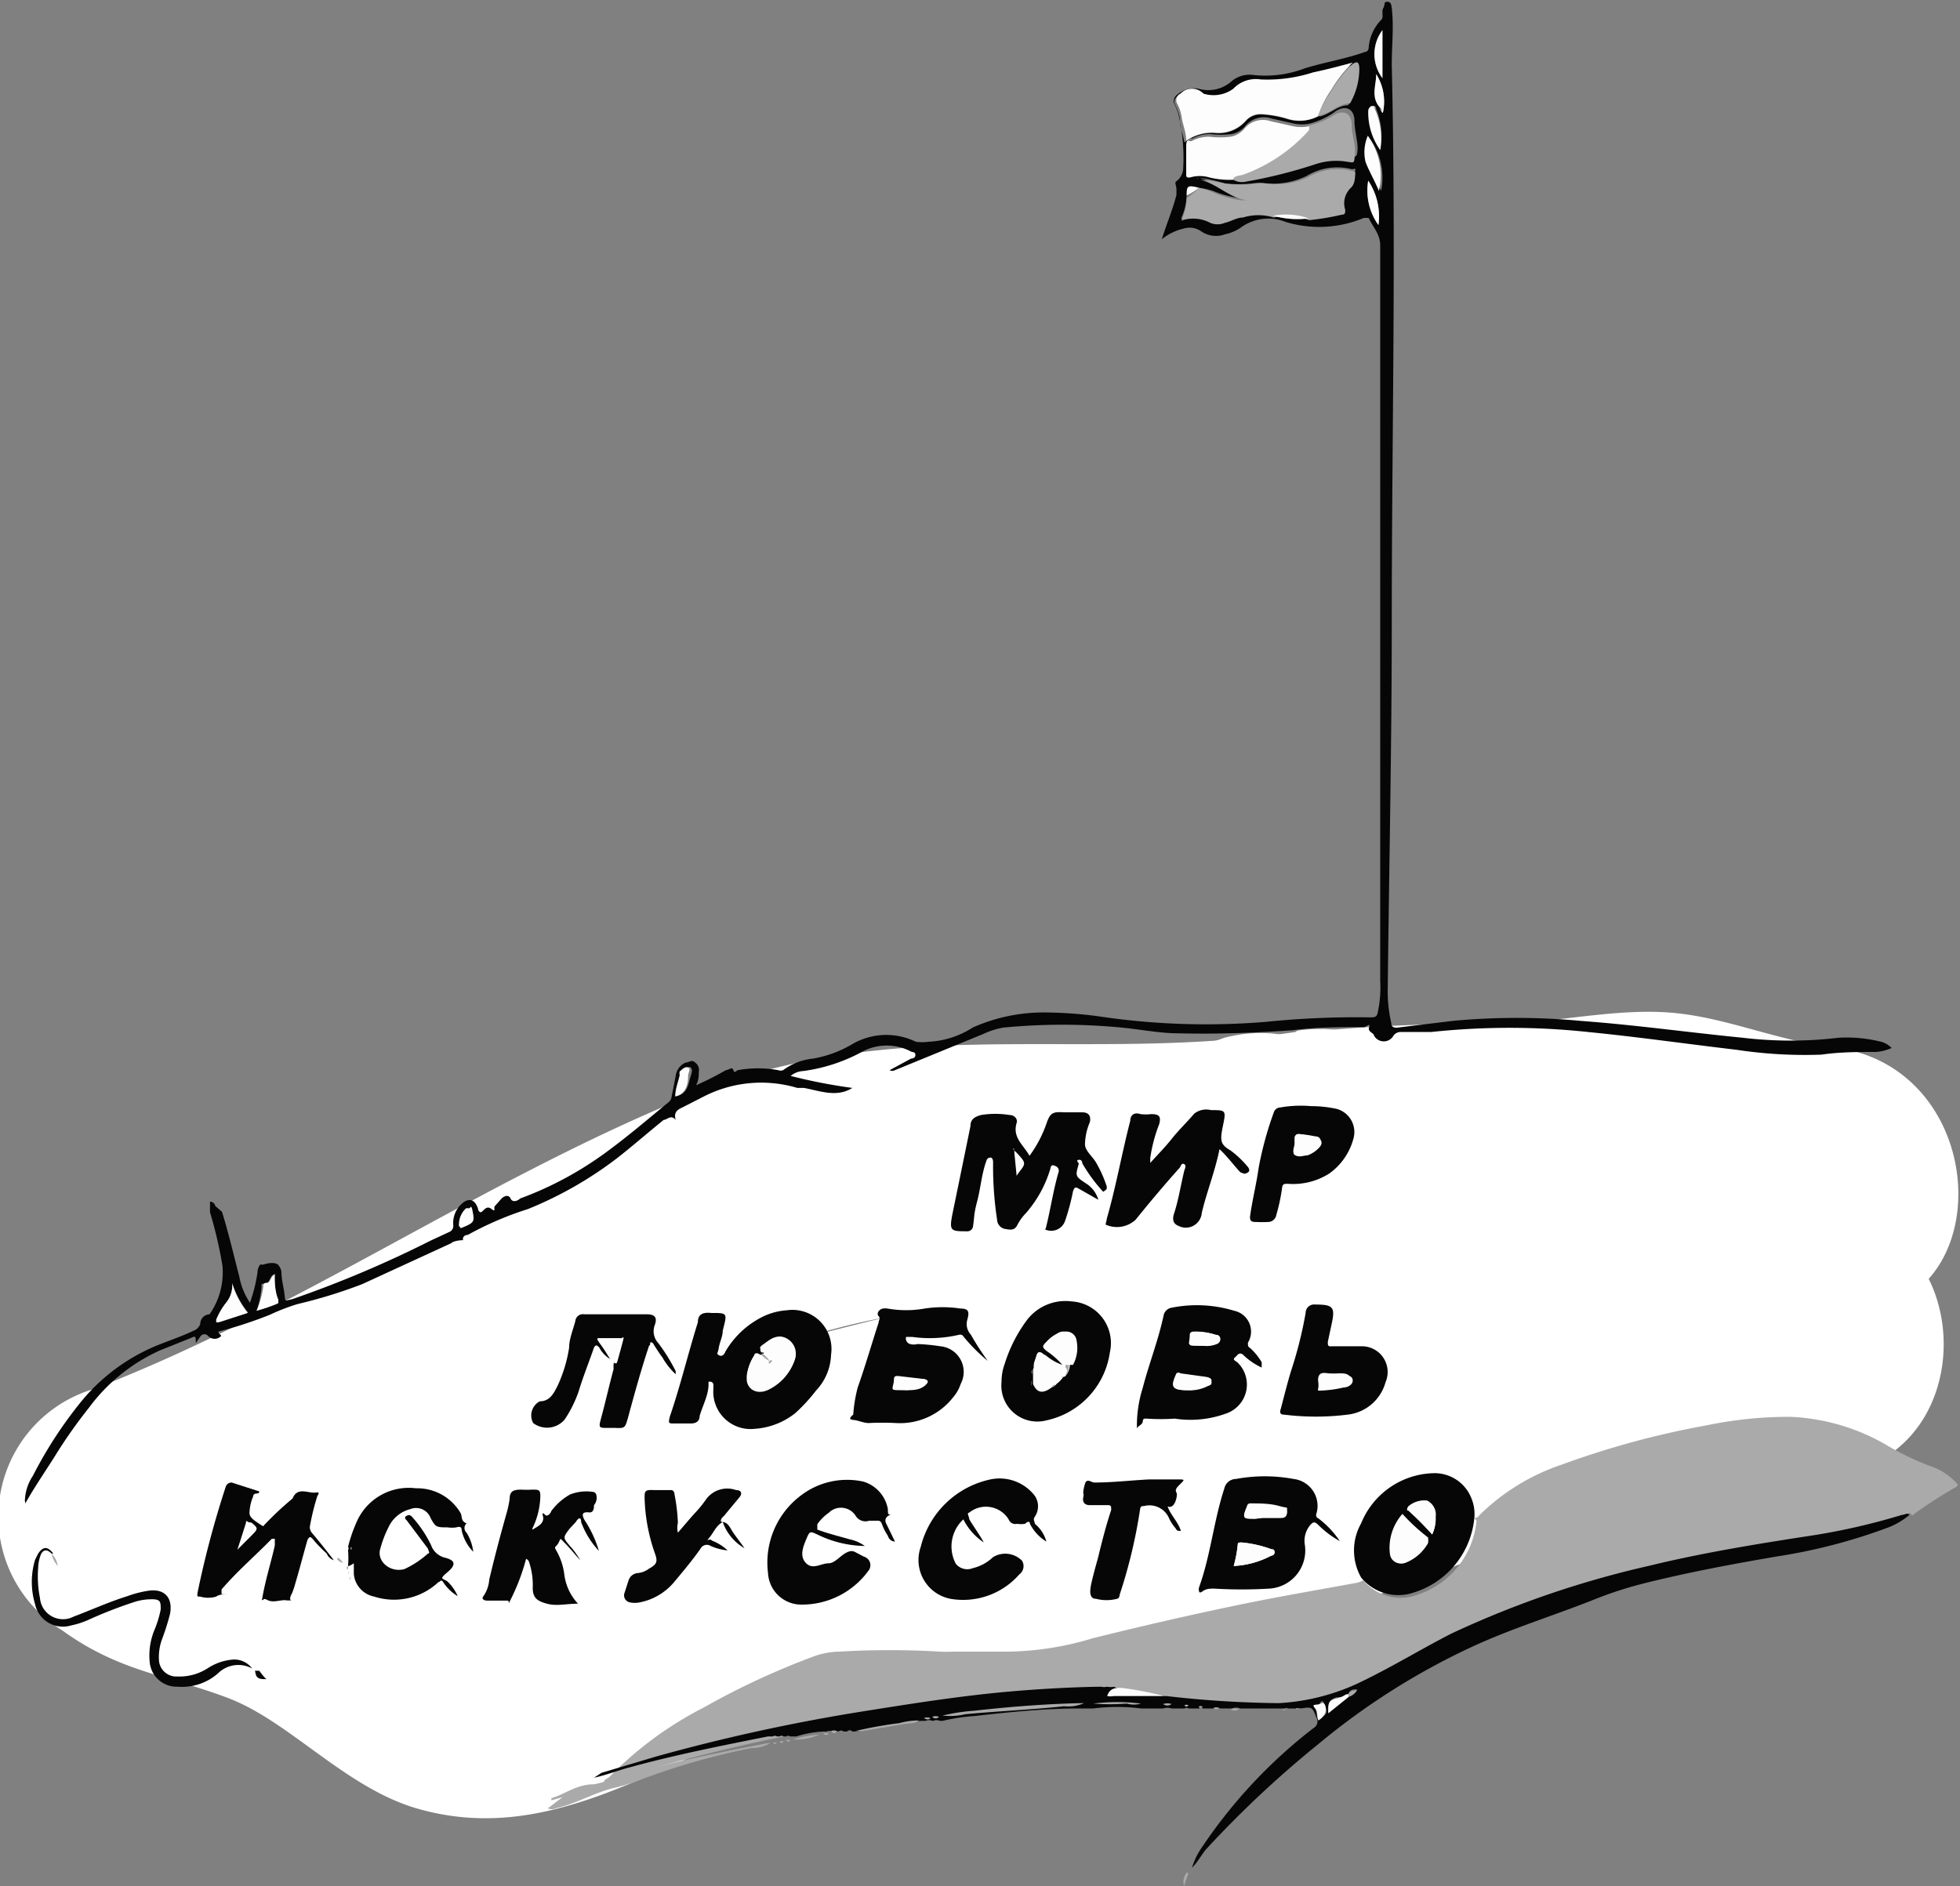 <svg xmlns="http://www.w3.org/2000/svg" viewBox="0 0 44.15 42.49"><rect x="0" y="0" width="44.15" height="42.49" fill="#808080" stroke="none"/><defs><style>.cls-1{fill:#fff;}.cls-2{fill:#abaaaa;}.cls-3{fill:#060606;}.cls-4{fill:#fdfdfd;}</style></defs><g id="Layer_2" data-name="Layer 2"><g id="Layer_4" data-name="Layer 4"><path class="cls-1" d="M41.28,23.59c-1.26-.14-2.43-.69-3.7-.78s-2.64.25-4,.27a33.86,33.86,0,0,0-4,.16c-.71.1-3.23.92-3.81.64l-2.29,5.44a13.33,13.33,0,0,0,5.69-.2c3.7-.95,2.13-6.7-1.59-5.74a4.6,4.6,0,0,1-2.52.2c-3-.46-5.62,3.88-2.29,5.44,3.16,1.49,6.09-.11,9.41-.09,1.4,0,2.68,0,4.09-.11,1.69-.09,3.34.53,5,.72,3.81.43,3.77-5.52,0-5.95Z"/><path class="cls-1" d="M29.18,23.25c-4.82.73-9-.47-13.7,1.46S6.81,29.47,2.12,31.29a3,3,0,0,0-.72,5.44c1.3.94,2.36,1,3.75,1.53s2.66,2.05,4.3,2.5c2.91.81,5.29-1,7.93-1.93,3.39-1.14,6.71-1.42,10.23-2,4.79-.77,8.42-3.67,13.3-3.57v-6A86.9,86.9,0,0,0,10.59,32.5c-3.58,1.28-2,7,1.58,5.74a82.7,82.7,0,0,1,28.74-5c3.83,0,3.83-5.88,0-6a17.71,17.71,0,0,0-9.32,2.06c-3.73,2-7.68,1.64-11.69,2.48-2.65.55-5.2,2.18-7.8,2.64-1.74.3-6.16-1.8-7.69-2.91L3.7,37a99.27,99.27,0,0,0,12-5.82c5-2.75,9.78-1.42,15.1-2.22,3.78-.57,2.17-6.3-1.58-5.74Z"/><path class="cls-2" d="M33.21,34.2s.08,0,.11-.06A4.82,4.82,0,0,1,35.17,33a19.63,19.63,0,0,1,3.28-.89,9.06,9.06,0,0,1,1.87-.19,4.68,4.68,0,0,1,2.13.61,6.69,6.69,0,0,0,1,.49,1.4,1.4,0,0,1,.61.38s.08.06,0,.1a10.82,10.82,0,0,0-1,.65c0-.1-.11-.05-.17,0a14.77,14.77,0,0,1-2,.46c-1.24.19-2.48.39-3.71.69a21.88,21.88,0,0,0-4.43,1.52c-.69.33-1.34.73-2,1.07a4.83,4.83,0,0,1-1.9.5,23.7,23.7,0,0,1-2.53-.16s0,0-.05,0a7.62,7.62,0,0,0-.93-.18c-.14,0-.29,0-.35.18a.32.32,0,0,1-.14,0c-.69,0-1.38.05-2.07.11-1.13.1-2.25.28-3.38.46a42,42,0,0,0-4.56,1l-1.24.37c0-.09.08-.09.13-.14a8.13,8.13,0,0,1,2.12-1.56,17.21,17.21,0,0,1,2.5-1.16,1.78,1.78,0,0,1,.55-.1,19.27,19.27,0,0,1,2.28,0,2.62,2.62,0,0,0,.28,0l1.24,0a6.86,6.86,0,0,0,1.91-.3c1-.25,2.08-.5,3.13-.72s1.84-.35,2.76-.52a.52.52,0,0,0,.21-.07,1.08,1.08,0,0,0,1.18.34,1.95,1.95,0,0,0,1.37-1.68Z"/><path class="cls-3" d="M26.17,5.39c.11-.35.25-.68.33-1,0,0,0-.09,0-.14s-.05-.14,0-.17.14-.13.15-.26a4.25,4.25,0,0,0-.09-1.18,1,1,0,0,0-.1-.28.18.18,0,0,1,.06-.23A.58.58,0,0,1,27,2a.79.79,0,0,0,.72-.15.63.63,0,0,1,.52-.16,2.49,2.49,0,0,0,1.15-.15c.45-.14.91-.21,1.36-.37,0,0,.07,0,.08-.09a1,1,0,0,1,.28-.63c.07-.06,0-.18.05-.27s0-.14.09-.14.09.08.1.14c.05.42,0,.85,0,1.28.1,4.21,0,8.43,0,12.64,0,2.71-.06,5.42-.09,8.14a3.18,3.18,0,0,0,.08.81c0,.09.06.11.15.1L32.72,23a15.51,15.51,0,0,1,2.89,0c1.22.09,2.43.26,3.65.38a9.09,9.09,0,0,0,2.15,0,3.16,3.16,0,0,1,.92.08.52.52,0,0,1,.28.15,1.06,1.06,0,0,1-.35.09c-.41,0-.82,0-1.23.06a10.31,10.31,0,0,1-1.92-.11c-1.11-.13-2.22-.29-3.34-.4a16.66,16.66,0,0,0-3.53,0l-.68,0a.2.2,0,0,0-.17.08.25.25,0,0,1-.44,0c0-.06-.15-.08-.11-.19s-.07,0-.11,0c-.54,0-1.07,0-1.61.07-.85.06-1.7.09-2.56.07-.44,0-.87-.09-1.3-.13a13.8,13.8,0,0,0-2.65,0,1.69,1.69,0,0,0-.45.14l-2,.82a.12.12,0,0,1-.12,0l.48-.26s.1,0,.1-.08-.07-.06-.1-.08a1.17,1.17,0,0,0-1.09,0,3.84,3.84,0,0,1-1.34.44.47.47,0,0,0-.28.11,12.14,12.14,0,0,0,1.39.27c-.35.22-.72.07-1.09,0l-.15,0a2.84,2.84,0,0,0-2.12.2l-.47.24c-.11.05-.2.11-.15.28-.11-.13-.19,0-.27,0-.36.29-.7.59-1.06.87a8.62,8.62,0,0,1-2,1.14,7.33,7.33,0,0,0-1.35.58s-.13,0-.11.12,0,0,0,0-.19,0-.27.07l-2,.92a11.15,11.15,0,0,1-1.46.45,4.67,4.67,0,0,0-.62.24A9.63,9.63,0,0,1,4.92,30c0,.06.06.06.06.1a.2.2,0,0,1-.29,0,.11.11,0,0,0-.17,0l-.11.16c0-.15,0-.17-.1-.12l-.7.28A4.07,4.07,0,0,0,2,31.72a11.07,11.07,0,0,0-.71,1c-.24.39-.51.77-.73,1.17a.07.07,0,0,0,0-.07,1.07,1.07,0,0,1,.18-.57,9.55,9.55,0,0,1,1.11-1.7,4.34,4.34,0,0,1,1.82-1.29c.23-.09.46-.17.69-.28a.25.25,0,0,0,.15-.15c0-.09.06-.21.21-.22s0,0,0,0a1.64,1.64,0,0,0,.29-1.1,9.52,9.52,0,0,0-.28-1.2s0-.06,0-.09,0-.12,0-.14.1,0,.12.09L5,27.3c.15.48.27,1,.39,1.46a1.57,1.57,0,0,0,.24.59,3.56,3.56,0,0,0,.17-.68.3.3,0,0,1,.06-.18s.06,0,.07,0,.22-.08.33,0a.3.3,0,0,1,.08.17c0,.17.05.34.07.51s0,.13.17.1a25.15,25.15,0,0,0,3.12-1.32l.41-.19a.15.15,0,0,0,.1-.16.58.58,0,0,1,.17-.46c.17-.17.32-.13.39.1,0,0,0,.05.05.07s.12-.17.24-.08.06,0,.08-.05L11.3,27c.06-.06.16-.09.2,0s.14.07.22,0a7.85,7.85,0,0,0,2-1.09c.46-.34.89-.71,1.33-1.07a.2.2,0,0,0,.08-.14l.09-.46a.38.38,0,0,1,.22-.3c.07,0,.15-.08.22,0a.2.2,0,0,1,.08.21c0,.09,0,.18-.06.3a7,7,0,0,0,.67-.34c.07,0,.14-.09.17,0s.07,0,.1,0a2.53,2.53,0,0,1,.91,0,.15.15,0,0,0,.11,0,1.35,1.35,0,0,1,.67-.26,2.61,2.61,0,0,0,.86-.31,1.52,1.52,0,0,1,1.46-.07,1,1,0,0,0,.28,0,2,2,0,0,0,1-.32,3.92,3.92,0,0,1,1.56-.34,9.36,9.36,0,0,1,1.3.09,16.31,16.31,0,0,0,3.76.12,20.08,20.08,0,0,1,2.33-.1c.11,0,.16,0,.18-.14a2.6,2.6,0,0,0,.05-.68q0-7.29,0-14.57c0-.66,0-1.33,0-2,0-.26-.17-.42-.26-.62,0,0-.07,0-.11,0a2.6,2.6,0,0,1-1.76.09,1.05,1.05,0,0,0-1,.12,1,1,0,0,1-.37.16.59.59,0,0,1-.52-.06.46.46,0,0,0-.41-.07A1.23,1.23,0,0,0,26.17,5.39Zm3.35-2.61a.86.86,0,0,1-.39,0l-.49-.11a.54.54,0,0,0-.59.17.52.52,0,0,1-.31.18,1.93,1.93,0,0,1-.48,0,.82.82,0,0,0-.4.1c-.05,0-.12,0-.12.12s0,.42,0,.63c0,0,0,.09.08.07a.77.77,0,0,1,.45,0,1.92,1.92,0,0,0,.53.06.39.39,0,0,0,.28,0,11.14,11.14,0,0,0,1.61-.4,1.48,1.48,0,0,1,.69-.06c.17,0,.19,0,.2-.17s-.07-.43-.07-.65-.15-.37-.4-.23A1.78,1.78,0,0,1,29.52,2.78ZM26.6,4.93a.82.82,0,0,1,.65.05.42.42,0,0,0,.33,0c.14,0,.27-.08.41-.12a1.17,1.17,0,0,1,.69,0,2,2,0,0,0,.8.06,5.69,5.69,0,0,0,.72-.12c.06,0,.12,0,.09-.11a.49.49,0,0,1,.13-.5c.09-.09.07-.21.1-.32s0-.05-.08-.06a1.32,1.32,0,0,0-1,.15,1.72,1.72,0,0,1-.92.17,1,1,0,0,0-.3,0,2.74,2.74,0,0,1-.64,0A3.69,3.69,0,0,0,27,4c.4.1.71.41,1.1.46,0,0-.11,0-.2,0a2.38,2.38,0,0,1-.58-.16A1.69,1.69,0,0,0,27,4.23c-.22-.06-.24-.05-.27.17a1.31,1.31,0,0,1-.12.51v0Zm3.09-2.31h.06c.22-.06.38-.24.62-.25l0,0a1.59,1.59,0,0,0,.21-.8c0-.14-.05-.15-.15-.09-.3.08-.6.16-.89.22a3.37,3.37,0,0,1-1.18.16.7.7,0,0,0-.62.21.76.76,0,0,1-.67.08.36.36,0,0,0-.52,0,.16.16,0,0,0-.07.23.92.92,0,0,1,.1.32c0,.17.07.33.1.51A1,1,0,0,1,27.38,3a.81.81,0,0,0,.68-.27.44.44,0,0,1,.36-.15,2.44,2.44,0,0,1,.6.11A.91.91,0,0,0,29.69,2.62Zm1.12.44a.94.94,0,0,0,0,.59c.08.21.2.41.3.65A1.51,1.51,0,0,0,30.81,3.06ZM5.23,28.91a.61.61,0,0,1-.12.42,1.54,1.54,0,0,0-.23.39s0,0,0,.06h.06l.65-.21A2,2,0,0,1,5.23,28.91Zm.55.62a4,4,0,0,0,.45-.15s0,0,0-.08c0-.19-.06-.38-.08-.58-.09.06-.07.2-.18.2s-.07,0-.08.1A2.23,2.23,0,0,1,5.78,29.53ZM31.09,3.38A1.6,1.6,0,0,0,31,2.46s0-.1-.08-.07a.13.13,0,0,0-.07.11A1.45,1.45,0,0,0,31.09,3.38Zm.05-1.62V.68A.9.9,0,0,0,31.14,1.76Zm-.09,3.31a1.45,1.45,0,0,0-.23-1A1.33,1.33,0,0,0,31.05,5.07ZM15.21,24.7c.29-.05.29-.28.35-.46s0-.16,0-.19-.13,0-.19.09a.2.2,0,0,0,0,.08C15.28,24.37,15.25,24.53,15.21,24.7ZM31,1.67c0,.25-.09.51.08.75,0,0,0,.09.07.12A1.16,1.16,0,0,0,31,1.67Zm-20.62,26c.3-.12.31-.14.27-.36s-.06-.09-.11,0A.49.49,0,0,0,10.34,27.62ZM27,4h0Z"/><path class="cls-3" d="M26.27,38.21a23.7,23.7,0,0,0,2.53.16,4.83,4.83,0,0,0,1.9-.5c.7-.34,1.35-.74,2-1.07a21.88,21.88,0,0,1,4.43-1.52c1.23-.3,2.47-.5,3.71-.69a14.77,14.77,0,0,0,2-.46c.06,0,.13-.06.17,0a1.67,1.67,0,0,1-.47.28,12.58,12.58,0,0,1-2.48.65c-1,.17-2.08.37-3.1.63A8.76,8.76,0,0,0,36,36c-.94.38-1.91.67-2.84,1.1a15.81,15.81,0,0,0-3.46,2.19,23.65,23.65,0,0,0-2.53,2.37c-.11.13-.19.29-.32.42a1.68,1.68,0,0,1,.25-.5,11.39,11.39,0,0,1,2.49-2.65.17.17,0,0,0,.06-.24c-.09-.23-.09-.24-.35-.2a.07.07,0,0,0-.06,0l-.23,0a.06.06,0,0,0-.07,0h-1a.25.25,0,0,0-.19,0h-.26a.15.15,0,0,0-.13,0H27.1a.08.08,0,0,0-.09,0h-.24a.08.08,0,0,0-.09,0h-.29a.31.31,0,0,0-.19,0h-.5a4.26,4.26,0,0,0-1.07,0h-.3c-.79,0-1.58.08-2.37.17a4.43,4.43,0,0,0-.73.11h-.06a.17.17,0,0,0-.15,0H21a.17.17,0,0,0-.15,0h-.06a1.67,1.67,0,0,0-.44.06,9.6,9.6,0,0,0-1,.18H19.2a.13.13,0,0,0-.12,0H19a.13.13,0,0,0-.12,0h0a.15.15,0,0,0-.13,0h0a.15.15,0,0,0-.13,0l-.08,0a2.36,2.36,0,0,0-.6.11H17.8a.08.08,0,0,0-.09,0h-.06a.08.08,0,0,0-.09,0H17.5a.08.08,0,0,0-.09,0H17.3c-1,.2-2.07.41-3.09.69-.28.07-.54.18-.83.24l.17-.11,1.24-.37a42,42,0,0,1,4.56-1c1.13-.18,2.25-.36,3.38-.46.69-.06,1.38-.1,2.07-.11a.32.32,0,0,0,.14,0,.38.38,0,0,0,.15,0C25.48,38.19,25.87,38.19,26.27,38.21Zm4.11,0a.35.35,0,0,0,.19-.15c-.09,0-.15,0-.19.09s-.17.08-.26.09-.24.09-.2.34Zm-.68.53c.2-.13.21-.14.14-.33s-.1,0-.15,0-.12,0-.07.08S29.65,38.67,29.7,38.76Z"/><path class="cls-3" d="M17,32.19a.84.84,0,0,1-.93-.91V31.2s0-.06-.06-.07-.05,0-.05.06c0,.24-.13.47-.2.71,0,.09-.05.17-.2.17s-.24,0-.37,0-.14,0-.1-.16c.24-.7.41-1.42.63-2.12,0-.18.11-.23.3-.21.38,0,.36,0,.26.4,0,.13-.07.26-.09.39s-.06.12,0,.16.12,0,.15-.08a2,2,0,0,1,.85-.79,1.44,1.44,0,0,1,.53-.14.88.88,0,0,1,1,1,1.23,1.23,0,0,1-.34.81,3.79,3.79,0,0,1-.47.51A1.64,1.64,0,0,1,17,32.19Zm.15-1.67c-.06,0-.11,0-.15,0a1.07,1.07,0,0,0-.17.46v.08c0,.23.24.34.49.22a1.15,1.15,0,0,0,.59-.67.39.39,0,0,0-.33-.5c-.18,0-.27.1-.39.18s-.06.1,0,.15S17.16,30.51,17.14,30.52Z"/><path class="cls-3" d="M24.85,26.85a3.63,3.63,0,0,1-.47-.64s0-.09-.08-.08,0,.06,0,.09c-.08.28-.08.28.16.44a.64.64,0,0,1,.28.37l-.44-.25c-.09-.06-.11,0-.13.06a5.09,5.09,0,0,1-.18.67.33.33,0,0,1-.42.2c-.05,0,0-.05,0-.09.1-.41.16-.83.28-1.23,0-.09-.05-.11-.1-.13s-.08,0-.09.07a2.67,2.67,0,0,1-.55,1,1.15,1.15,0,0,0-.19.26c-.06.13-.15.12-.26.1a.22.22,0,0,1-.2-.21,8,8,0,0,1-.09-1.3s0-.09-.05-.1a.09.09,0,0,0-.1.07c-.11.3-.13.62-.21.92s-.06.36-.09.54a.13.13,0,0,1-.12.13c-.38,0-.42,0-.35-.37.14-.68.28-1.36.41-2,0-.15.09-.21.24-.25a2,2,0,0,1,.64,0c.11,0,.19.09.16.18-.1.33.16.5.29.74a2.77,2.77,0,0,0,.38-.72c.08-.24.14-.28.39-.26l.42,0c.14,0,.2.08.17.22a1.33,1.33,0,0,0-.11.5c0,.15.18.28.26.43a2.71,2.71,0,0,1,.22.49.12.12,0,0,1,0,.1Zm-2-1h0l.06.61c.21-.25.21-.25,0-.48A.64.64,0,0,1,22.82,25.87Z"/><path class="cls-3" d="M22.25,30.66a3.94,3.94,0,0,1-.54-.54.09.09,0,0,0-.1-.05,2.91,2.91,0,0,1-1.06.05c-.05,0-.12,0-.14,0a.13.13,0,0,0,.09.16.33.33,0,0,0,.17,0,4.4,4.4,0,0,1,.51.05.58.58,0,0,1,.46.85.9.9,0,0,1-.17.3,1.52,1.52,0,0,1-1.29.58,6.08,6.08,0,0,0-.61,0c-.12,0-.23-.06-.35-.07s-.06-.07,0-.12a3.23,3.23,0,0,1,.1-.61c.17-.48.32-1,.47-1.46,0-.05.05-.1,0-.15s0-.15.1-.17a.34.34,0,0,1,.1,0,2.38,2.38,0,0,0,.84,0,2.68,2.68,0,0,1,.8,0c.19,0,.21.07.16.25a.35.35,0,0,0,.08.34C22,30.3,22.12,30.48,22.25,30.66Zm-1.83.66c.13,0,.29,0,.41-.1s.06-.13,0-.15L20.23,31c-.06,0-.09,0-.09.08,0,.26-.1.21.17.22Z"/><path class="cls-3" d="M30.18,34.72a2.19,2.19,0,0,1-.5-.38c-.06-.05-.09-.06-.15,0a.55.55,0,0,0-.14.45.86.86,0,0,1-.8,1,10.26,10.26,0,0,1-1.24,0c-.09,0-.18,0-.26.06s-.08,0-.08,0a.14.14,0,0,1,0-.09c.26-.72.33-1.5.57-2.23a.27.27,0,0,1,.26-.21,3.55,3.55,0,0,1,1.3,0,.61.61,0,0,1,.51.79.08.08,0,0,0,.05.1A2.12,2.12,0,0,1,30.18,34.72Zm-2.39.56a2,2,0,0,0,.84-.23s.08,0,.08-.08-.05-.06-.08-.07a2.6,2.6,0,0,0-.67-.15s-.08,0-.08.06A2.77,2.77,0,0,1,27.79,35.28Zm.63-1.08h0l.4,0c.08,0,.17,0,.17-.13s-.09-.1-.17-.12-.44,0-.66-.06a.07.07,0,0,0-.07.06c-.11.26-.1.27.18.27Z"/><path class="cls-3" d="M25.61,32.18a2.82,2.82,0,0,1,.13-.91c.14-.54.35-1.07.47-1.63a.22.22,0,0,1,.19-.18,2.89,2.89,0,0,1,1.4.07.48.48,0,0,1,.31.72c0,.07,0,.09.05.12a1.35,1.35,0,0,1,.26.32s0,.07,0,.12a1.49,1.49,0,0,1-.41-.28s-.07-.08-.14,0-.13.08,0,.16a.69.69,0,0,1-.21,1.14,2.34,2.34,0,0,1-1.2.13,4.44,4.44,0,0,1-.63,0c-.07,0-.08,0-.09.07S25.65,32.11,25.61,32.18Zm1.14-.86a.85.85,0,0,0,.45-.12s.09-.05.09-.1-.07-.07-.12-.08l-.58-.08a.07.07,0,0,0-.09,0C26.36,31.24,26.4,31.32,26.75,31.32Zm.36-1a.6.6,0,0,0,.28-.05.12.12,0,0,0,.08-.11c0-.06,0-.08-.09-.09a1.41,1.41,0,0,0-.5-.07s-.07,0-.08.06c0,.27-.1.22.18.25Z"/><path class="cls-3" d="M33.21,34.2a1.95,1.95,0,0,1-1.37,1.68,1.08,1.08,0,0,1-1.18-.34,1.24,1.24,0,0,1,0-1.22,1.81,1.81,0,0,1,1.62-1.13.89.89,0,0,1,.87.58A.92.92,0,0,1,33.21,34.2Zm-1.62-.09a1.14,1.14,0,0,0-.25.91.24.24,0,0,0,.34.18,1,1,0,0,0,.49-.44s0-.08,0-.12A4.59,4.59,0,0,1,31.59,34.11Zm.67.46a.82.82,0,0,0,.08-.4.35.35,0,0,0-.19-.36.54.54,0,0,0-.42.13s-.07.05,0,.09A6.88,6.88,0,0,1,32.26,34.57Z"/><path class="cls-3" d="M27.47,25.89c-.1.5-.3,1-.4,1.44a.36.36,0,0,1-.52.29c-.13-.05-.14-.15-.11-.26.11-.33.16-.68.24-1,0,0,.05-.1,0-.13s-.07,0-.1.07c-.34.38-.67.77-1,1.18a.62.62,0,0,1-.65.12c-.05,0,0-.09,0-.14.21-.73.34-1.48.53-2.21,0-.12.08-.2.23-.15a1,1,0,0,0,.24,0c.18,0,.23.05.18.23a3.41,3.41,0,0,0-.2.76s0,.06,0,.11c.17-.19.34-.36.49-.55s.34-.37.5-.56a.44.44,0,0,1,.38-.08c.33,0,.34,0,.27.34s-.07.43.17.57a2.16,2.16,0,0,1,.38.36s.09.09,0,.14-.1,0-.14,0S27.66,26.06,27.47,25.89Zm-.77.32h0Z"/><path class="cls-3" d="M20.16,34.73A.17.17,0,0,1,20,34.6a1.22,1.22,0,0,1-.14-.28.09.09,0,0,0-.09-.06l-.19,0a.26.26,0,0,1-.3-.1.39.39,0,0,0-.61-.08,1.07,1.07,0,0,0-.26.26c0,.06,0,.09,0,.12.24.09.49.15.73.22a.87.87,0,0,1,.34.15,2.51,2.51,0,0,1-1.05-.25c-.19-.09-.19-.09-.27.1s-.15.39,0,.54.34,0,.5,0,.28-.2.45-.26a.17.17,0,0,1,.14,0l.21.11a.2.2,0,0,1,.1.32,1.85,1.85,0,0,1-1.53.76.75.75,0,0,1-.73-.71,1.89,1.89,0,0,1,.73-1.74,1.71,1.71,0,0,1,1.42-.32A.79.79,0,0,1,20,34c0,.13,0,.13.15.13,0,0-.06,0-.09,0s-.16.06-.1.19Z"/><path class="cls-3" d="M5.84,33.6c0,.09-.13,0-.14.12a1,1,0,0,0-.08.37c0,.11.15.19.25.26s.06,0,.09,0a7.08,7.08,0,0,1,.63-.59l0,0c.12-.29.37-.09.56-.14,0,0,.06,0,0,.08a5.35,5.35,0,0,0-.17.69.2.2,0,0,0,.06.16c.16.19.31.38.48.6A.25.25,0,0,1,7.36,35a3.11,3.11,0,0,1-.31-.32c-.09-.11-.1,0-.12,0-.1.35-.19.7-.28,1a1.72,1.72,0,0,1-.07.21c-.06.11-.06.17,0,.16a.49.49,0,0,1-.16,0c-.13,0-.27.06-.39,0s-.07,0-.13,0c.07-.43.2-.83.29-1.23l0-.08s0-.06,0-.07,0,0-.07,0c-.37.38-.78.73-1.13,1.14,0,.07,0,.09,0,.1s.08,0,.12,0-.17,0-.24.06a.63.63,0,0,1-.36,0c-.07,0-.07,0-.06-.09a21.78,21.78,0,0,1,.63-2.37.14.14,0,0,1,.14-.11Zm-.49,1.31.07-.07.24-.24c.16-.16.16-.17,0-.3h0s-.07,0-.09,0Z"/><path class="cls-3" d="M23.57,34.73a1,1,0,0,1-.37-.4c0-.06-.05-.06-.11,0a.57.57,0,0,1-.18,0,.16.16,0,0,1-.19-.1.6.6,0,0,0-.89-.15c-.06,0,0,.09,0,.13s.23.35.33.54a1.37,1.37,0,0,1-.46-.52.83.83,0,0,0-.17,1,.33.33,0,0,0,.38.1,1,1,0,0,0,.46-.25.53.53,0,0,1,.65.08.23.23,0,0,1-.06.31,1.68,1.68,0,0,1-1.55.55.89.89,0,0,1-.67-1.17,2.06,2.06,0,0,1,1.57-1.52,1,1,0,0,1,1,.37.42.42,0,0,1,0,.47c-.05.07,0,.1,0,.16A.78.78,0,0,1,23.57,34.73Z"/><path class="cls-3" d="M22.56,31.13a1.16,1.16,0,0,1,.07-.4,3.29,3.29,0,0,1,.51-1,1.09,1.09,0,0,1,1-.41A.94.94,0,0,1,25,30.47,1.83,1.83,0,0,1,23.57,32,.81.81,0,0,1,22.56,31.13Zm1.54-.38a.81.81,0,0,0,.08-.55.23.23,0,0,0-.36-.16.84.84,0,0,0-.24.18c-.11.11-.11.13,0,.22a1.73,1.73,0,0,1,.35.31,1.22,1.22,0,0,1-.38-.22s0,0,0,0-.16-.07-.2,0l-.06.18s0,0,0,.07v.05a.09.09,0,0,0,0,.1v.14s0,.06,0,.09c.09.21.23.23.44.06a.07.07,0,0,0,.07-.05.54.54,0,0,0,.15-.15A.07.07,0,0,0,24,31s0,0,0,0A.4.4,0,0,0,24.1,30.75Z"/><path class="cls-3" d="M7.84,35.28a2.23,2.23,0,0,0,0-.36.06.06,0,0,0,0-.07,3.31,3.31,0,0,1,.18-.53,1.28,1.28,0,0,1,1.35-.79,1.13,1.13,0,0,1,1,.55c.05.08,0,.19.14.24s0,0,0,0a.14.14,0,0,0,0,.21,1.05,1.05,0,0,1,.15.43,1,1,0,0,1-.26-.48c0-.09-.05-.09-.12-.07a.65.65,0,0,1-.2,0c-.24,0-.27,0-.38-.21a.35.35,0,0,0-.46-.2.74.74,0,0,0-.49.41,2.41,2.41,0,0,0-.18.47c-.1.29.22.56.54.47a2.12,2.12,0,0,0,.53-.35c.06,0,0-.08,0-.11l-.48-.64s-.08-.06,0-.1.07,0,.1,0a2.66,2.66,0,0,1,.45.66.44.44,0,0,0,.3.28c.25.06.27.16.07.33s-.11.13,0,.21a1,1,0,0,1,.23.33h0a1,1,0,0,1-.33-.32c-.05-.07-.06,0-.1,0a1.46,1.46,0,0,1-1.45.33.57.57,0,0,1-.46-.51s0,0,0-.06v-.06s0,0,0-.06v-.06S7.87,35.29,7.84,35.28Z"/><path class="cls-3" d="M12,34.46c.12-.08.29-.14.22-.34,0,0,0-.06.05,0s.12,0,.15-.08a1.35,1.35,0,0,1,.42-.37,1,1,0,0,1,.51-.06.09.09,0,0,1,.08.06.26.26,0,0,1-.05.24c0,.05,0,.19-.13.16h0c-.08,0-.18,0-.08.18a2.55,2.55,0,0,1,.32.69,1.91,1.91,0,0,1-.4-.65c0-.12-.06-.1-.12,0l-.14.15c-.15.2-.15.2,0,.38a1.85,1.85,0,0,1,.24.33l0,0c-.12-.13-.23-.27-.35-.39s-.08-.11-.14,0-.11.07-.05.17a1.45,1.45,0,0,1,.18.53,1.18,1.18,0,0,0,.31.67c-.27,0-.48.06-.7,0S12,36,12,35.77a1.61,1.61,0,0,0-.08-.57.11.11,0,0,0-.07-.08,4.69,4.69,0,0,1-.39,1s0,0,0,0h0c0-.06,0-.06-.08-.06l-.41,0c-.08,0-.13-.05-.08-.1a.75.75,0,0,0,.13-.37c.12-.51.25-1,.4-1.53a2.47,2.47,0,0,0,.06-.29c0-.17.08-.21.26-.21a2.09,2.09,0,0,0,.25,0c.15,0,.19,0,.18.18a1.73,1.73,0,0,1-.18.7s0,0,0,0S12,34.47,12,34.46Z"/><path class="cls-3" d="M13.75,30.62a.63.63,0,0,1-.25-.26c-.06-.06-.08-.07-.12,0-.11.32-.24.64-.35,1a2.77,2.77,0,0,1-.31.62.52.52,0,0,1-.71.08.36.36,0,0,1,.15-.49c.22,0,.31-.17.4-.35a3.17,3.17,0,0,0,.26-.86c0-.2.09-.4.14-.6a.17.17,0,0,1,.2-.15c.42,0,.85,0,1.27,0h.14c.18,0,.24.07.18.24a.39.39,0,0,0,.08.41,4.12,4.12,0,0,1,.39.63,0,0,0,0,1,0,.07,1.57,1.57,0,0,1-.3-.38c-.07-.09-.13-.19-.19-.28a.09.09,0,0,0-.06-.06c-.05,0,0,.05-.05.08-.18.54-.33,1.09-.48,1.64-.06.21-.07.22-.28.21h-.17c-.2,0-.21,0-.15-.22.1-.37.18-.73.28-1.1,0-.07,0-.1,0-.16h0s.06.06.08,0,.09-.32.13-.47,0-.07-.05-.07-.28,0-.41,0-.1,0,0,.1.18.27.27.41Z"/><path class="cls-3" d="M30.29,30.33l.39,0a.58.58,0,0,1,.53.81,1,1,0,0,1-.85.73,5.78,5.78,0,0,1-1.44,0c-.1,0-.09-.07-.07-.13.08-.3.15-.59.24-.88a9.21,9.21,0,0,0,.32-1.28.19.19,0,0,1,.21-.19c.4,0,.46.05.38.42l-.09.42c0,.08,0,.11.09.1Zm-.6,1a2.62,2.62,0,0,0,.57-.07c.09,0,.22-.06.21-.17s-.15-.11-.25-.12a2.09,2.09,0,0,1-.25,0c-.13,0-.23,0-.23.16A.63.63,0,0,1,29.69,31.31Z"/><path class="cls-3" d="M29.53,24.92a2.76,2.76,0,0,1,.57.06.54.54,0,0,1,.39.66,1.41,1.41,0,0,1-.55.8,1.52,1.52,0,0,1-.93.23c-.08,0-.12,0-.13.09a4.13,4.13,0,0,1-.13.61.19.19,0,0,1-.2.16,2.11,2.11,0,0,1-.25,0c-.08,0-.16,0-.14-.14.05-.36.14-.71.19-1.07a7.7,7.7,0,0,1,.34-1.25.16.16,0,0,1,.15-.12A2.68,2.68,0,0,1,29.53,24.92Zm-.26.63c-.06,0-.1,0-.09.11s0,.08,0,.13-.1.19,0,.24.18,0,.27,0a.65.65,0,0,0,.26-.17c.1-.1.07-.2-.07-.23A2.66,2.66,0,0,0,29.27,25.55Z"/><path class="cls-3" d="M16.28,34.29c-.15.08-.2.23-.3.35s0,0,.06.07a1.08,1.08,0,0,1,.35.22,1.26,1.26,0,0,1-.38-.1.16.16,0,0,0-.23.06c-.19.27-.4.52-.61.77a1.34,1.34,0,0,1-.76.44.53.53,0,0,1-.22,0,.16.16,0,0,1-.12-.22l.09-.28a.24.24,0,0,1,.2-.16.49.49,0,0,0,.26-.1c.18-.1.2-.16.13-.35a4.06,4.06,0,0,1-.23-1.24c0-.15,0-.19.2-.18l.39,0c.08,0,.08.07.09.13a4.07,4.07,0,0,1,.07.61.45.45,0,0,0,0,.22c.14-.16.27-.32.41-.47a2.65,2.65,0,0,0,.21-.26.59.59,0,0,1,.69-.23c.12,0,.15.08.07.17l-.34.41s-.09.07-.07.13Z"/><path class="cls-3" d="M26.3,33.94c.08.21.24.35.3.55-.07,0-.09,0-.12-.06a1,1,0,0,1-.14-.21.48.48,0,0,0-.57-.29c-.05,0-.08,0-.09.08a11.66,11.66,0,0,1-.46,1.92s0,.08-.06.09a.94.94,0,0,1-.47,0c-.15,0-.14-.16-.12-.28s.1-.42.16-.63c.09-.37.18-.73.3-1.09,0-.09,0-.11-.08-.11h-.4c-.11,0-.17-.06-.15-.17s0-.07,0-.11a.86.86,0,0,1,.05-.23c.05-.09.14,0,.2,0,.42,0,.83-.05,1.24-.07.21,0,.42,0,.62,0s.18,0,.05.13-.05.14-.05.21S26.46,34,26.3,33.94Z"/><path class="cls-3" d="M1.16,35c-.1-.1-.17-.09-.23,0a.88.88,0,0,0-.07.32A2.47,2.47,0,0,0,.9,36a.52.52,0,0,0,.76.42c.4-.15.79-.33,1.21-.46a2.39,2.39,0,0,1,.46-.12c.37-.06.57.15.5.52a5.4,5.4,0,0,1-.18.57,1.15,1.15,0,0,0-.07.45.39.39,0,0,0,.41.39,1.18,1.18,0,0,0,.68-.18,1.22,1.22,0,0,1,.56-.2.5.5,0,0,1,.45.2.65.65,0,0,0-.77.11A1.23,1.23,0,0,1,4,38a.61.61,0,0,1-.63-.58,1.5,1.5,0,0,1,.11-.7,2.44,2.44,0,0,0,.14-.46c0-.17,0-.23-.2-.23A1.29,1.29,0,0,0,3,36.1a10,10,0,0,0-1,.39,1.87,1.87,0,0,1-.4.13.64.64,0,0,1-.81-.48,1.74,1.74,0,0,1,0-1L.86,35c.11-.16.21-.17.34,0Z"/><path class="cls-2" d="M13.38,40.2c.29-.06.55-.17.83-.24,1-.28,2.05-.49,3.09-.69h.05a.74.74,0,0,1-.41.11,15.76,15.76,0,0,0-2.6.75,4.28,4.28,0,0,1-.51.15c-.45.11-.86.36-1.31.46a.21.21,0,0,1-.18,0l.33-.25,0,0s0,0,0,0l-.25.07v-.05c.32-.09.59-.33,1-.31l0,0Z"/><path class="cls-2" d="M21.23,38.65a4.43,4.43,0,0,1,.73-.11c.79-.09,1.58-.15,2.37-.17h.09a.87.87,0,0,1-.45.07c-.75.08-1.49.11-2.23.18A1.46,1.46,0,0,1,21.23,38.65Z"/><path class="cls-3" d="M16.27,34.29c.13,0,.18.14.24.23s.17.23.26.36a1.1,1.1,0,0,1-.49-.59Z"/><path class="cls-2" d="M19.26,39a9.6,9.6,0,0,1,1-.18,1.67,1.67,0,0,1,.44-.06c-.1.08-.22.06-.33.08l-1,.17C19.34,39,19.3,39,19.26,39Z"/><path class="cls-2" d="M24.63,38.38a4.26,4.26,0,0,1,1.07,0,.58.58,0,0,1-.32,0A4.7,4.7,0,0,1,24.63,38.38Z"/><path class="cls-3" d="M6,37.83c-.12,0-.21,0-.24-.11s0-.08,0-.08.08,0,.08,0S5.93,37.77,6,37.83Z"/><path class="cls-2" d="M17.86,39.19a2.36,2.36,0,0,1,.6-.11A1.36,1.36,0,0,1,17.86,39.19Z"/><path class="cls-2" d="M1.16,35l0,0a.47.47,0,0,1,.14.28A.59.59,0,0,1,1.16,35Z"/><path class="cls-2" d="M26.77,42.2l-.1.29a.34.34,0,0,1,.06-.3Z"/><path class="cls-2" d="M27.72,38.51a.25.25,0,0,1,.19,0A.17.17,0,0,1,27.72,38.51Z"/><path class="cls-2" d="M26.2,38.39a.31.31,0,0,1,.19,0A.15.15,0,0,1,26.2,38.39Z"/><path class="cls-2" d="M7.6,35.1c.06,0,.09.07.13.11l0,0a.19.19,0,0,1-.14-.09S7.6,35.12,7.6,35.1Z"/><path class="cls-2" d="M20.81,38.71a.17.17,0,0,1,.15,0C20.92,38.75,20.87,38.74,20.81,38.71Z"/><path class="cls-2" d="M21,38.68a.17.17,0,0,1,.15,0A.1.1,0,0,1,21,38.68Z"/><path class="cls-2" d="M18.72,39a.15.15,0,0,1,.13,0C18.81,39.07,18.77,39.06,18.72,39Z"/><path class="cls-2" d="M18.54,39.06a.15.15,0,0,1,.13,0C18.63,39.1,18.59,39.09,18.54,39.06Z"/><path class="cls-2" d="M19.08,39a.13.13,0,0,1,.12,0C19.17,39,19.13,39,19.08,39Z"/><path class="cls-2" d="M18.9,39A.13.13,0,0,1,19,39C19,39,19,39,18.9,39Z"/><path class="cls-2" d="M27.33,38.48a.15.15,0,0,1,.13,0A.09.09,0,0,1,27.33,38.48Z"/><path class="cls-2" d="M17.56,39.24a.08.08,0,0,1,.09,0C17.63,39.27,17.6,39.28,17.56,39.24Z"/><path class="cls-2" d="M17.71,39.21a.08.08,0,0,1,.09,0C17.78,39.24,17.75,39.25,17.71,39.21Z"/><path class="cls-2" d="M27,38.45a.08.08,0,0,1,.09,0A.05.05,0,0,1,27,38.45Z"/><path class="cls-2" d="M26.68,38.42a.08.08,0,0,1,.09,0A.05.05,0,0,1,26.68,38.42Z"/><path class="cls-2" d="M17.41,39.27a.08.08,0,0,1,.09,0S17.45,39.31,17.41,39.27Z"/><path class="cls-2" d="M12.37,40.61l0,0s0,0,0,0l0,0S12.37,40.58,12.37,40.61Z"/><path class="cls-2" d="M7.84,35.28s0,0,0,.06S7.77,35.31,7.84,35.28Z"/><path class="cls-2" d="M7.86,35.4s0,0,0,.06S7.84,35.42,7.86,35.4Z"/><path class="cls-2" d="M7.89,35.52s0,0,0,.06S7.86,35.55,7.89,35.52Z"/><path class="cls-2" d="M7.73,35.21s.06,0,0,0,0,0-.06,0Z"/><path class="cls-2" d="M29.19,38.49a.07.07,0,0,1,.06,0S29.22,38.52,29.19,38.49Z"/><path class="cls-2" d="M28.89,38.52a.06.06,0,0,1,.07,0S28.92,38.55,28.89,38.52Z"/><path class="cls-2" d="M7.91,34.85a.06.06,0,0,1,0,.07S7.88,34.87,7.91,34.85Z"/><polygon class="cls-3" points="4.4 30.38 4.39 30.38 4.39 30.39 4.4 30.38"/><path class="cls-3" d="M10.26,36.08v0h0Z"/><path class="cls-3" d="M13.78,30.65s0,0,0,0h0l0,0Z"/><path class="cls-3" d="M7.6,35.1s0,0,0,0,0,0,0,0Z"/><polygon class="cls-3" points="24.85 26.85 24.86 26.85 24.85 26.85 24.85 26.85"/><path class="cls-3" d="M26.79,42.13h0Z"/><path class="cls-3" d="M26.77,42.2h0l0,0Z"/><path class="cls-3" d="M13.39,40.19l0,0Z"/><path class="cls-4" d="M26.27,38.21c-.4,0-.79,0-1.18,0a.38.38,0,0,1-.15,0c.06-.19.21-.19.35-.18a7.62,7.62,0,0,1,.93.18S26.25,38.2,26.27,38.21Z"/><path class="cls-4" d="M29.69,2.62a.91.91,0,0,1-.67.06,2.44,2.44,0,0,0-.6-.11.44.44,0,0,0-.36.15.81.81,0,0,1-.68.27,1,1,0,0,0-.66.18c0-.18-.07-.34-.1-.51a.92.92,0,0,0-.1-.32.16.16,0,0,1,.07-.23.36.36,0,0,1,.52,0A.76.76,0,0,0,27.78,2a.7.7,0,0,1,.62-.21,3.37,3.37,0,0,0,1.18-.16c.29-.06.59-.14.89-.22a2.81,2.81,0,0,0-.48.61A2.23,2.23,0,0,0,29.69,2.62Z"/><path class="cls-2" d="M27,4.23a1.69,1.69,0,0,1,.36.12,2.38,2.38,0,0,0,.58.16c.09,0,.16,0,.2,0-.39,0-.7-.36-1.1-.46a3.69,3.69,0,0,1,.58.09,2.74,2.74,0,0,0,.64,0,1,1,0,0,1,.3,0A1.72,1.72,0,0,0,29.45,4a1.32,1.32,0,0,1,1-.15s.09,0,.08.06,0,.23-.1.32a.49.49,0,0,0-.13.5c0,.09,0,.1-.09.11a5.69,5.69,0,0,1-.72.12,1.55,1.55,0,0,0-.8-.06,1.17,1.17,0,0,0-.69,0c-.14,0-.27.09-.41.12a.42.42,0,0,1-.33,0,.82.82,0,0,0-.65-.05l0,0a1.31,1.31,0,0,0,.12-.51A1,1,0,0,0,27,4.23Z"/><path class="cls-4" d="M27.78,4.05A1.92,1.92,0,0,1,27.25,4a.77.77,0,0,0-.45,0c-.06,0-.08,0-.08-.07,0-.21,0-.42,0-.63s.07-.1.12-.12a.82.82,0,0,1,.4-.1,1.93,1.93,0,0,0,.48,0,.52.52,0,0,0,.31-.18.54.54,0,0,1,.59-.17l.49.11a.86.86,0,0,0,.39,0,.15.15,0,0,1,0,.11,3.65,3.65,0,0,1-1.49,1C27.92,4,27.83,4,27.78,4.05Z"/><path class="cls-2" d="M27.78,4.05c0-.09.14-.09.21-.11a3.65,3.65,0,0,0,1.49-1,.15.15,0,0,0,0-.11,1.78,1.78,0,0,0,.57-.24c.25-.14.4,0,.4.23s.09.43.07.65,0,.2-.2.17a1.48,1.48,0,0,0-.69.06,11.14,11.14,0,0,1-1.61.4A.39.39,0,0,1,27.78,4.05Z"/><path class="cls-2" d="M29.69,2.62a2.23,2.23,0,0,1,.3-.57,2.81,2.81,0,0,1,.48-.61c.1-.06.14-.05.15.09a1.59,1.59,0,0,1-.21.8l0,0c-.24,0-.4.19-.62.25Z"/><path class="cls-4" d="M30.81,3.06a1.51,1.51,0,0,1,.25,1.24c-.1-.24-.22-.44-.3-.65A.94.94,0,0,1,30.81,3.06Z"/><path class="cls-4" d="M5.23,28.91a2,2,0,0,0,.35.67l-.65.21H4.87s0,0,0-.06a1.54,1.54,0,0,1,.23-.39A.61.61,0,0,0,5.23,28.91Z"/><path class="cls-4" d="M5.78,29.53A2.23,2.23,0,0,0,5.93,29c0-.05,0-.1.08-.1s.09-.14.18-.2c0,.2,0,.39.08.58,0,0,0,.06,0,.08A4,4,0,0,1,5.78,29.53Z"/><path class="cls-4" d="M31.09,3.38a1.45,1.45,0,0,1-.27-.88.13.13,0,0,1,.07-.11c.07,0,.06,0,.08.07A1.6,1.6,0,0,1,31.09,3.38Z"/><path class="cls-4" d="M31.14,1.76a.9.9,0,0,1,0-1.08Z"/><path class="cls-4" d="M31.05,5.07a1.33,1.33,0,0,1-.23-1A1.45,1.45,0,0,1,31.05,5.07Z"/><path class="cls-4" d="M15.21,24.7c0-.17.07-.33.1-.48a.2.2,0,0,1,0-.08c.06-.05.12-.12.19-.09s0,.12,0,.19S15.5,24.65,15.21,24.7Z"/><path class="cls-4" d="M31,1.67a1.16,1.16,0,0,1,.15.87c-.05,0,0-.09-.07-.12C30.87,2.18,31,1.92,31,1.67Z"/><path class="cls-4" d="M10.34,27.62a.49.49,0,0,1,.16-.4c.05,0,.09,0,.11,0S10.64,27.5,10.34,27.62Z"/><path class="cls-4" d="M28.68,4.86a1.55,1.55,0,0,1,.8.06A2,2,0,0,1,28.68,4.86Z"/><path class="cls-4" d="M27,4.23a1,1,0,0,1-.27.17C26.73,4.18,26.75,4.17,27,4.23Z"/><path class="cls-2" d="M26.6,4.93h0v0Z"/><polygon class="cls-2" points="26.97 4.01 26.98 4.02 26.97 4.03 26.96 4.02 26.97 4.01"/><path class="cls-4" d="M30.38,38.23l-.46.37c0-.25,0-.29.2-.34s.16-.1.26-.09Z"/><path class="cls-4" d="M29.7,38.76c-.05-.09,0-.2-.08-.28s0-.07.07-.08.11-.07.15,0S29.9,38.63,29.7,38.76Z"/><path class="cls-2" d="M30.38,38.23v-.06c0-.07.1-.08.19-.09A.35.35,0,0,1,30.38,38.23Z"/><path class="cls-4" d="M17.18,30.47c-.06,0-.08-.08,0-.15s.21-.2.39-.18a.39.39,0,0,1,.33.5,1.15,1.15,0,0,1-.59.67c-.25.12-.47,0-.49-.22V31a1.07,1.07,0,0,1,.17-.46c0-.07.09-.07.15,0a1,1,0,0,0,.2.15s0,.06.06,0,0-.05,0-.06S17.28,30.49,17.18,30.47Z"/><path class="cls-2" d="M17.34,30.67a1,1,0,0,1-.2-.15s.06,0,0-.05.14.09.18.17Z"/><path class="cls-4" d="M22.82,25.87a.64.64,0,0,0,.08.14c.16.23.16.23,0,.48l-.06-.61Z"/><path class="cls-4" d="M20.42,31.32h-.11c-.27,0-.21,0-.17-.22,0-.07,0-.09.09-.08l.55.05c.11,0,.11.07,0,.15S20.55,31.3,20.42,31.32Z"/><path class="cls-4" d="M27.79,35.28a2.77,2.77,0,0,0,.09-.47c0-.05,0-.06.08-.06a2.6,2.6,0,0,1,.67.15s.08,0,.08.07-.05.06-.08.08A2,2,0,0,1,27.79,35.28Z"/><path class="cls-4" d="M28.42,34.2h-.15c-.28,0-.29,0-.18-.27a.07.07,0,0,1,.07-.06c.22,0,.45,0,.66.06s.17,0,.17.12-.09.12-.17.13l-.4,0Z"/><path class="cls-4" d="M26.75,31.32c-.35,0-.39-.08-.25-.35a.07.07,0,0,1,.09,0l.58.08s.11,0,.12.08-.05.08-.09.1A.85.85,0,0,1,26.75,31.32Z"/><path class="cls-4" d="M27.11,30.32H27c-.28,0-.2,0-.18-.25,0,0,0-.06.08-.06a1.41,1.41,0,0,1,.5.07s.09,0,.09.09a.12.12,0,0,1-.08.11A.6.6,0,0,1,27.11,30.32Z"/><path class="cls-4" d="M31.59,34.11a4.59,4.59,0,0,0,.55.53s.06.07,0,.12a1,1,0,0,1-.49.44.24.24,0,0,1-.34-.18A1.14,1.14,0,0,1,31.59,34.11Z"/><path class="cls-4" d="M32.26,34.57a6.88,6.88,0,0,0-.54-.54c-.06,0,0-.06,0-.09a.54.54,0,0,1,.42-.13.35.35,0,0,1,.19.36A.82.82,0,0,1,32.26,34.57Z"/><path class="cls-4" d="M26.7,26.21h0Z"/><path class="cls-4" d="M5.35,34.91l.19-.6c0-.06,0-.05.09,0h0c.18.13.18.14,0,.3l-.24.24Z"/><path class="cls-4" d="M23.29,30.74l.06-.18c0-.12.1-.14.2,0l0,0a1.22,1.22,0,0,0,.38.22h0l0,0c.06.07,0,.13,0,.19s0,0,0,0-.06,0,0,.07a.54.54,0,0,1-.15.15s-.06,0-.07.05c-.21.17-.35.15-.44-.06,0,0,0-.07,0-.09V31s0-.06,0-.1v-.05S23.31,30.78,23.29,30.74Z"/><path class="cls-4" d="M24,30.75a1.73,1.73,0,0,0-.35-.31c-.15-.09-.15-.11,0-.22a.84.84,0,0,1,.24-.18.23.23,0,0,1,.36.16.81.81,0,0,1-.08.55H24Z"/><path class="cls-2" d="M24,30.75h.08A.4.4,0,0,1,24,31c0-.06.08-.12,0-.19Z"/><path class="cls-2" d="M23.24,31.1s0,0,0,.09S23.22,31.13,23.24,31.1Z"/><path class="cls-2" d="M23.25,30.86s0,.07,0,.1A.09.09,0,0,1,23.25,30.86Z"/><path class="cls-2" d="M23.92,31.05s0-.06,0-.07A.07.07,0,0,1,23.92,31.05Z"/><path class="cls-2" d="M23.7,31.25s0-.06.07-.05A.07.07,0,0,1,23.7,31.25Z"/><path class="cls-2" d="M23.29,30.74s0,.06,0,.07S23.26,30.76,23.29,30.74Z"/><path class="cls-2" d="M23.59,30.53l0,0S23.58,30.51,23.59,30.53Z"/><path class="cls-4" d="M12,34.46s0,0,0,0,0,0,0,0Z"/><path class="cls-4" d="M13.77,30.66l0,0c-.09-.14-.17-.28-.27-.41s0-.1,0-.1.27,0,.41,0,.06,0,.05.07-.09.31-.13.47S13.8,30.67,13.77,30.66Z"/><path class="cls-4" d="M29.69,31.31a.63.63,0,0,0,0-.21c0-.18.1-.18.23-.16a2.09,2.09,0,0,0,.25,0c.1,0,.23,0,.25.12s-.12.14-.21.17A2.62,2.62,0,0,1,29.69,31.31Z"/><path class="cls-4" d="M29.27,25.55a2.66,2.66,0,0,1,.35.05c.14,0,.17.13.07.23a.65.65,0,0,1-.26.17c-.09,0-.21.07-.27,0s0-.16,0-.24,0-.09,0-.13S29.21,25.54,29.27,25.55Z"/><path class="cls-4" d="M12.66,40.52s0,0,0,0l0,0Z"/><path class="cls-2" d="M17.36,30.64s.07,0,0,.06,0,0-.06,0Z"/><path class="cls-3" d="M24,30.75l0,0,0,0Z"/></g></g></svg>